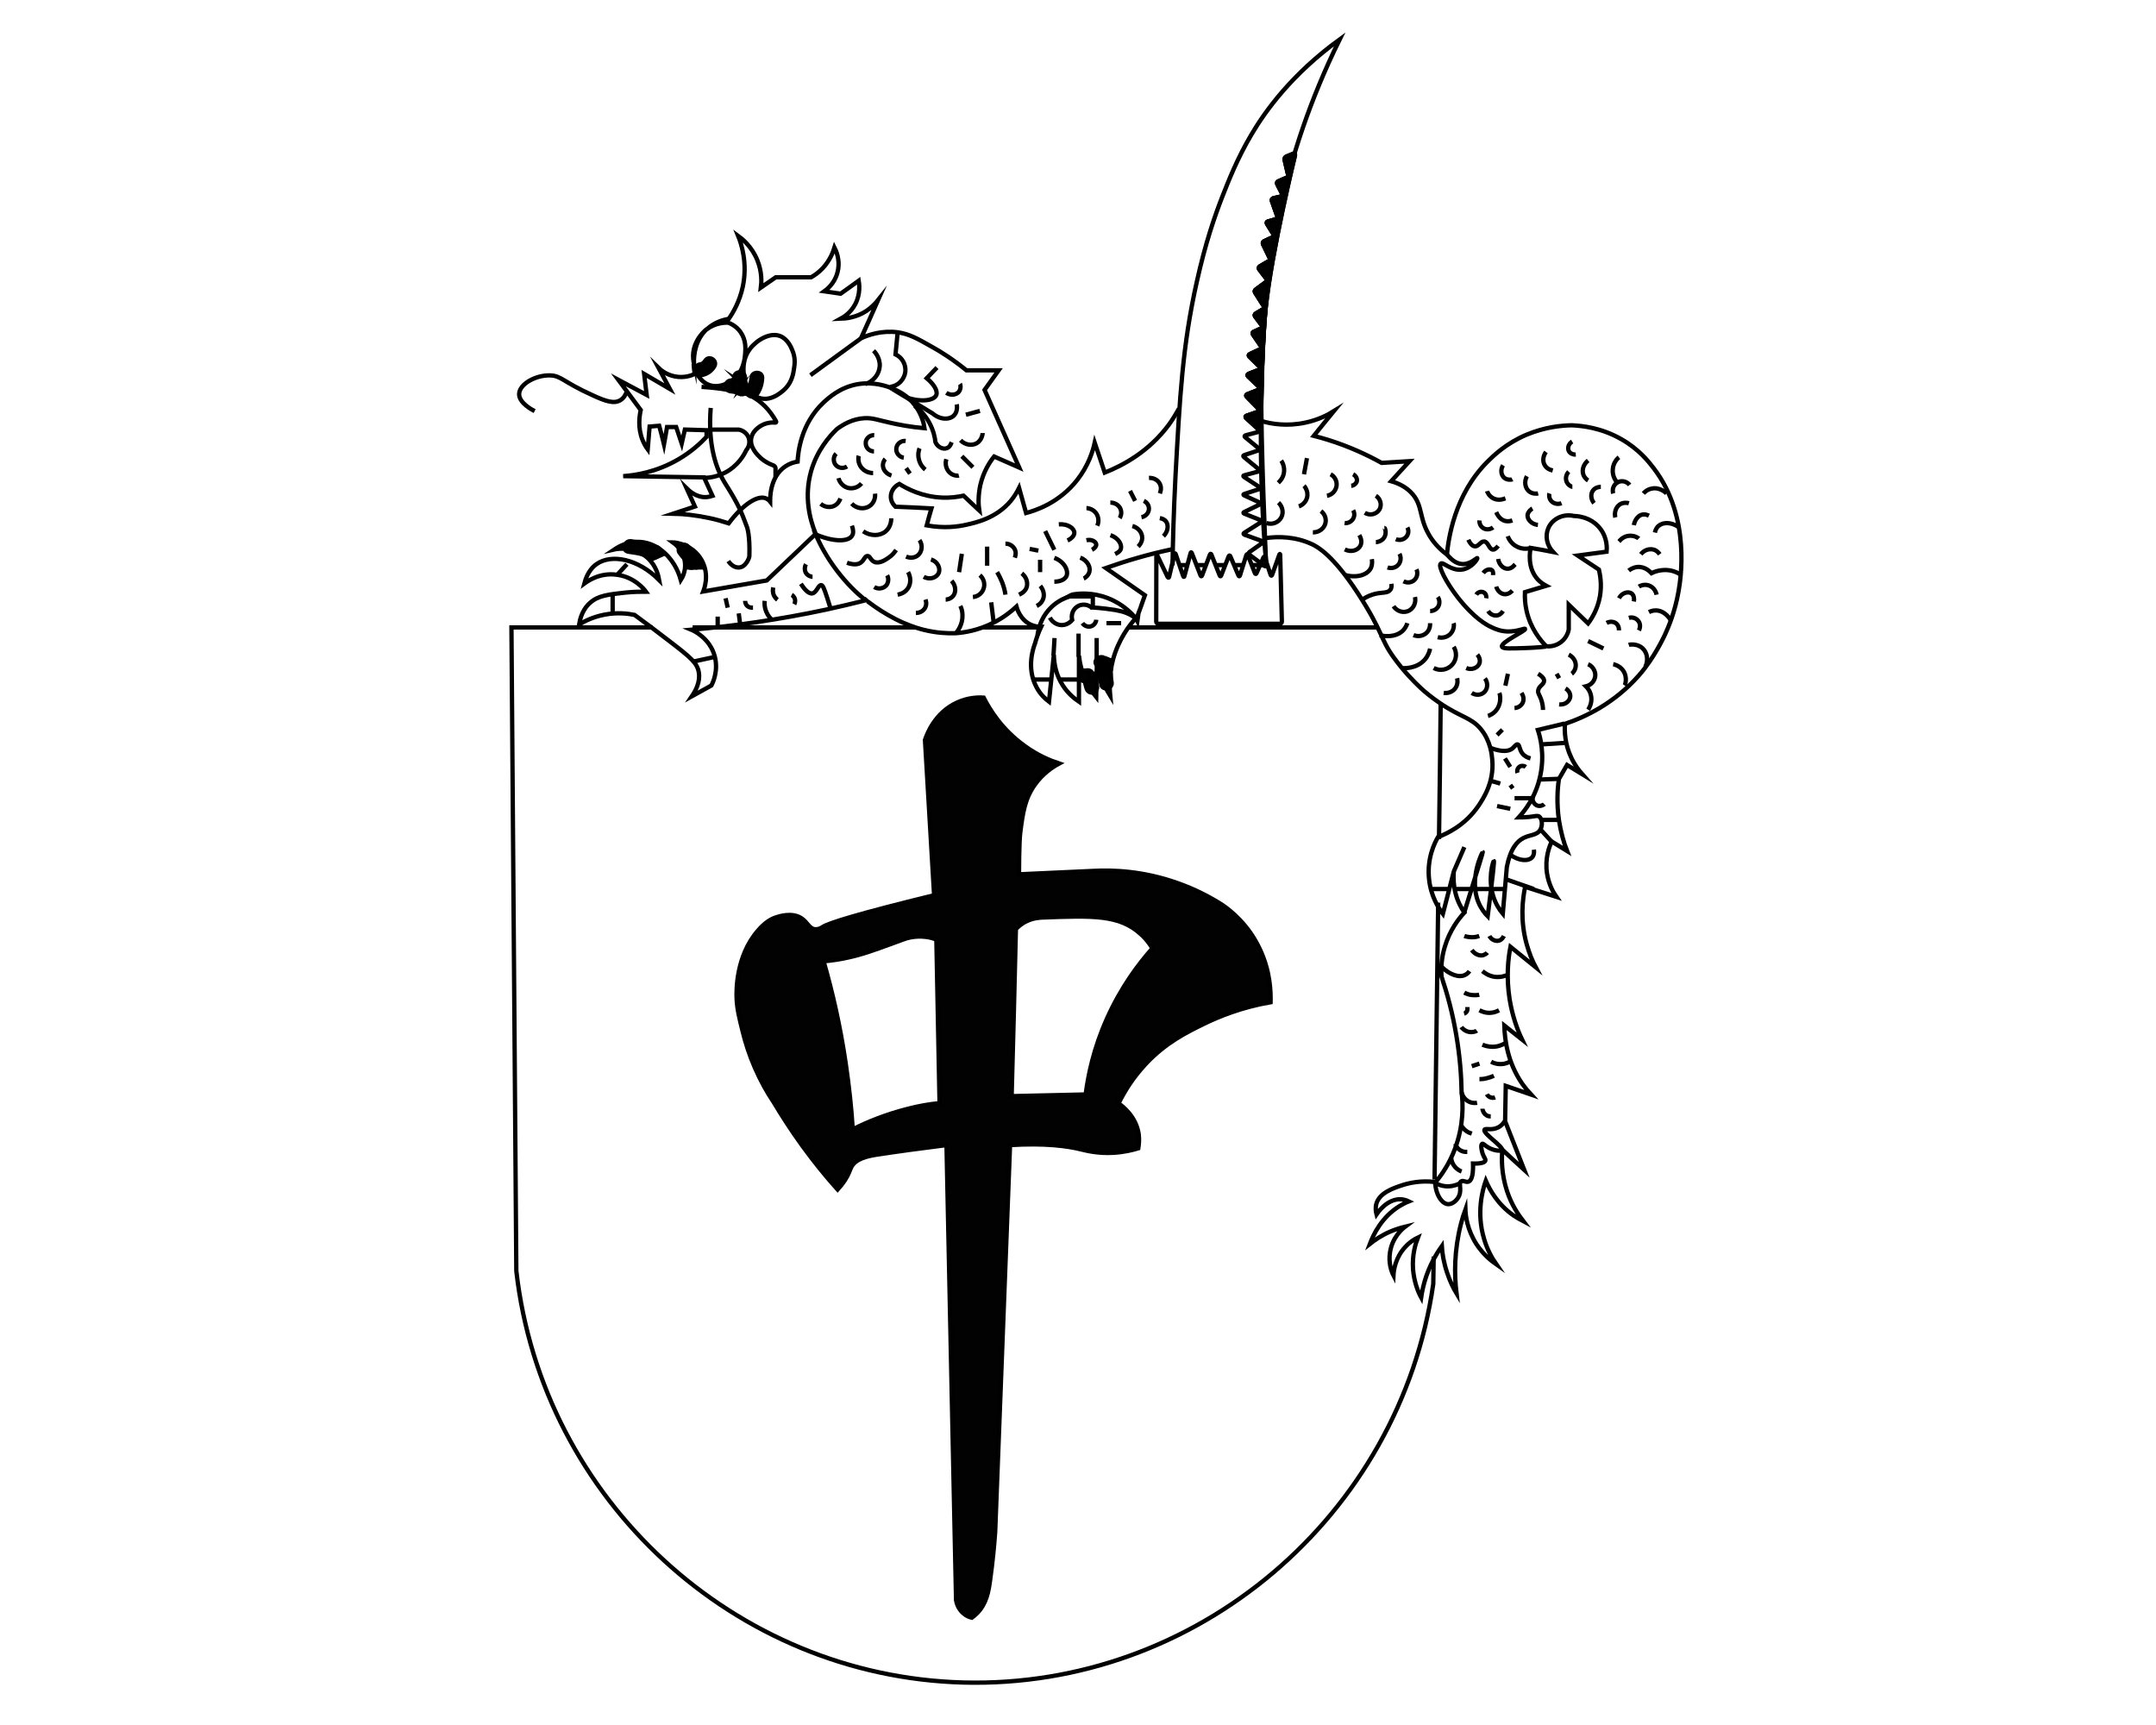 <?xml version="1.0" encoding="utf-8"?>
<!-- Generator: Adobe Illustrator 25.1.0, SVG Export Plug-In . SVG Version: 6.00 Build 0)  -->
<svg version="1.1" id="Layer_1" xmlns="http://www.w3.org/2000/svg" xmlns:xlink="http://www.w3.org/1999/xlink" x="0px" y="0px"
	 viewBox="0 0 500 400" style="enable-background:new 0 0 500 400;" xml:space="preserve">
<style type="text/css">
	.st0{fill:#020203;stroke:#000000;stroke-miterlimit:10;}
	.st1{fill:none;stroke:#000000;stroke-miterlimit:10;}
</style>
<g id="Zwart_Wit">
	<path id="Teken" class="st0" d="M292.2,220.15c-2.66-5.72-6.76-8.97-8.73-10.31c-2.71-1.73-6.27-3.65-10.56-5.13
		c-7.84-2.76-14.79-3.01-19.38-2.76c-5.72,0.25-11.49,0.54-17.21,0.79c0,0,0-7.35,0.29-9.67c0.59-4.54,1.03-7.84,3.4-11.14
		c1.88-2.62,4.14-4.09,5.62-4.88c-2.22-0.74-5.03-1.92-7.94-4.04c-5.38-3.85-8.19-8.53-9.57-11.24c-1.38-0.1-3.65,0-6.06,1.09
		c-5.38,2.37-7.2,7.69-7.55,8.73c0.69,11.98,1.43,23.97,2.12,36c-17.55,4.29-24.36,6.41-25.84,7.35c-0.2,0.15-0.89,0.59-1.73,0.54
		c-1.43-0.1-1.77-1.67-3.3-2.62c-2.17-1.33-5.03-0.39-5.77-0.15c-1.33,0.44-2.66,1.28-4.19,3.06c-5.23,5.97-5.03,14.25-4.98,15.59
		c0.1,2.66,0.64,4.73,1.43,7.89c0.59,2.41,1.48,5.28,2.81,8.33c1.38,3.16,2.86,5.77,4.29,7.89c1.92,3.2,4.14,6.66,6.71,10.21
		c2.76,3.8,5.53,7.2,8.19,10.16c0.44-0.49,1.09-1.24,1.73-2.22c0.89-1.38,1.09-2.27,1.43-2.96c1.03-1.97,3.7-2.56,5.92-2.91
		c4.83-0.74,10.21-1.48,16.17-2.22c0.74,35.16,1.48,70.37,2.22,105.54c0.1,0.49,0.39,1.97,1.77,3.11c0.69,0.59,1.43,0.84,1.88,0.94
		c0.35-0.25,0.79-0.59,1.28-1.09c2.12-2.22,2.62-4.88,3.01-7.94c0.54-3.85,0.89-7.45,1.13-10.8c1.13-29.93,2.32-59.82,3.45-89.76
		c8.09-0.49,13.22,0.2,16.42,0.99c1.09,0.25,3.9,1.03,7.65,0.79c2.41-0.15,4.39-0.64,5.67-1.03c0.15-0.89,0.25-1.97,0.1-3.26
		c-0.59-4.14-3.8-6.56-4.68-7.15c1.18-2.41,3.16-5.82,6.36-9.22c4.59-4.88,9.37-7.25,13.41-9.22c3.55-1.73,8.73-3.85,15.49-5.03
		C294.72,230.02,294.62,225.33,292.2,220.15z M210.43,257.14c-5.03,1.28-9.27,3.01-12.67,4.73c-0.29-4.78-0.84-9.91-1.63-15.29
		c-1.28-8.73-3.11-16.67-5.13-23.67c2.32-0.2,4.19-0.54,5.53-0.84c3.26-0.69,5.97-1.67,10.16-3.2c1.03-0.39,1.88-0.69,2.41-0.89
		c1.09-0.44,3.06-1.03,5.53-0.74c0.99,0.1,1.82,0.35,2.52,0.64c0.25,12.62,0.49,25.25,0.74,37.93
		C215.61,256,213.1,256.45,210.43,257.14z M256.75,236.13c-3.11,6.91-4.39,13.17-4.98,17.66l-17.16,0.39
		c0.35-12.92,0.69-25.84,0.99-38.76c0.54-0.54,1.33-1.28,2.52-1.82c1.53-0.74,2.91-0.79,3.6-0.84c11.64-0.44,17.9-0.69,22.83,3.85
		c0.69,0.59,1.73,1.67,2.71,3.3C264.14,223.41,260.05,228.78,256.75,236.13z"/>
	<g>
		<path id="Schild_3_" class="st1" d="M332.69,273.51"/>
		<path id="Schild_6_" class="st1" d="M151.4,145.49h-32.79l1.13,149.23c6.06,53.16,50.7,94,103.66,95.43
			c53.95,1.43,101.25-38.47,108.99-92.42c0.05-2.12,0.05-4.24,0.1-6.36"/>
		<path id="Schild_9_" class="st1" d="M151.4,145.49"/>
		<line id="Schild_8_" class="st1" x1="212.26" y1="145.49" x2="160.62" y2="145.49"/>
		<line id="Schild_7_" class="st1" x1="240.91" y1="145.49" x2="228.09" y2="145.49"/>
		<line id="Schild_4_" class="st1" x1="319.52" y1="145.49" x2="261.68" y2="145.49"/>
		<path id="Schild_2_" class="st1" d="M333.72,194.56c0.15-10.56,0.29-21.06,0.39-31.61"/>
		<path id="Schild_5_" class="st1" d="M333.72,194.56"/>
		<path id="Schild" class="st1" d="M332.69,273.51c0.29-21.41,0.54-42.81,0.84-64.21"/>
	</g>
	<g>
		<path class="st1" d="M273.41,94.74c-0.64,1.18-1.38,2.41-2.27,3.65c-4.68,6.36-10.8,9.57-14.94,11.2
			c-0.79-2.32-1.53-4.64-2.32-6.95c-0.44,2.02-1.48,5.32-4.04,8.63c-4.24,5.42-9.86,7.15-11.88,7.69c-0.54-1.92-1.09-3.85-1.63-5.82
			c-0.39,0.79-0.99,1.88-1.92,3.01c-3.35,4-8.04,5.03-10.31,5.53c-1.92,0.44-5.13,0.89-9.18,0.15c0.35-1.33,0.69-2.62,1.09-3.94
			c-2.76-0.15-5.53-0.29-8.33-0.39c-0.15-0.15-1.09-0.99-1.09-2.32c0-1.24,0.79-2.41,1.97-2.96c1.82,1.13,5.28,2.96,9.86,3.16
			c1.97,0.1,3.65-0.15,5.03-0.44c1.24,1.13,2.41,2.32,3.65,3.45c-0.2-1.33-0.29-3.45,0.25-5.92c0.74-3.2,2.27-5.47,3.2-6.61
			l5.82,2.56l-8.04-18l3.26-4.54c-2.47,0-4.98,0-7.45,0c-3.16-2.56-5.97-4.34-8.04-5.47c-3.45-1.97-5.28-2.96-7.89-3.35
			c-3.7-0.49-6.81,0.59-8.53,1.38c0.64-1.38,1.24-2.81,1.88-4.19c0.69-1.58,1.43-3.16,2.12-4.73c-0.59,0.74-1.48,1.73-2.81,2.62
			c-2.37,1.53-4.78,1.73-5.92,1.77c0.64-0.35,2.32-1.33,3.4-3.4c1.28-2.47,0.89-4.78,0.79-5.42c-1.38,0.99-2.76,2.02-4.19,3.01
			c-1.28-0.2-2.56-0.35-3.8-0.54c0.54-0.39,2.32-1.73,3.01-4.19c0.89-3.01-0.39-5.47-0.64-5.97c-0.35,1.13-1.09,3.06-2.76,4.83
			c-0.94,0.99-1.88,1.63-2.66,2.07h-8.19c-1.13,0.79-2.32,1.58-3.45,2.37c0.15-1.18,0.29-3.6-0.84-6.36
			c-1.28-3.16-3.5-4.93-4.44-5.62c0.74,1.82,2.22,6.27,1.09,11.74c-0.74,3.45-2.22,6.02-3.26,7.5c-1.13,0.2-3.2,0.69-5.08,2.41
			c2.07-1.53,4.24-1.53,4.93-1.53c0.64,0.25,1.92,0.84,2.86,2.17c1.33,1.88,1.18,3.9,1.09,5.03s-0.35,4.39-3.11,6.27
			c-0.39,0.25-2.66,1.82-5.13,1.03c-2.17-0.74-3.3-2.91-3.7-4.93c0.05,1.28,0.25,2.22,0.25,2.32c-0.59,0.29-2.32,1.03-4.59,0.59
			c-2.02-0.39-3.35-1.53-3.8-1.97l2.62,4.88l-5.97-3.5l0.59,4.88l-6.56-3.5c1.73,2.32,3.45,4.68,5.18,7c-0.29,1.33-0.74,4.09,0.44,7
			c0.35,0.84,0.74,1.53,1.18,2.12c0.15-1.77,0.29-3.5,0.44-5.28c0.74-0.05,1.48-0.15,2.22-0.2c0.39,1.43,0.79,2.91,1.13,4.34
			c0.25-1.33,0.44-2.71,0.69-4.04h2.12c0.44,1.28,0.84,2.56,1.28,3.85c0.25-1.09,0.49-2.17,0.74-3.26l5.03,0.15
			c0,0.49,0,1.03,0,1.53c-1.48,1.58-3.6,3.5-6.46,5.18c-5.13,3.01-10.06,3.75-12.87,3.94l18.74,0.29c0.64,1.43,1.33,2.86,1.97,4.29
			c-0.44,0.15-0.94,0.25-1.48,0.29c-2.37,0.1-4.04-1.58-4.49-2.02c0.64,1.38,1.24,2.76,1.88,4.19c-1.67,0.54-3.3,1.13-4.98,1.67
			c2.41,0.05,5.18,0.35,8.23,0.99c1.67,0.35,3.2,0.79,4.59,1.24c3.2-4.24,6.66-6.66,8.68-5.77c0.29,0.15,0.64,0.35,0.94,0.74
			c0-0.49-0.2-5.72,3.55-8.19c0.94-0.64,1.97-0.94,2.81-1.09c0.1-1.97,0.69-8.68,5.97-13.66c1.28-1.18,3.85-3.55,7.94-4.29
			c3.85-0.64,6.95,0.49,8.43,1.13c1.13,0.54,3.16,1.48,4.83,3.7c1.63,2.12,2.12,4.29,2.27,5.38c-3.35-0.29-6.02-0.84-7.84-1.24
			c-2.96-0.64-4.14-1.18-6.06-1.09c-2.81,0.15-5.03,1.48-6.46,2.56c-1.67,1.63-4.59,4.88-5.97,9.82
			c-1.58,5.67-0.39,10.85,1.09,14.45l0,0l-11.34,10.8l-14.75,2.56c0.15-0.39,1.58-3.8-0.35-7.25c-2.12-3.8-6.31-4.14-6.66-4.14
			c0.35,0.25,2.66,1.97,2.81,5.03c0.1,1.77-0.64,3.16-0.99,3.7c-1.38-4.98-5.18-8.53-9.37-8.83c-2.81-0.2-4.98,1.03-6.02,1.73
			c0.44-0.1,4.59-0.89,7.74,2.02c2.07,1.92,2.47,4.29,2.62,5.08c-4.88-4.93-11.05-6.12-14.5-3.7c-0.64,0.44-2.12,1.67-2.86,4.54
			c0.54-0.39,3.4-2.62,7.5-2.07c4.14,0.49,6.46,3.45,6.81,3.94c-1.13,0-2.76,0-4.73,0.2c-4,0.44-6.36,0.69-8.23,2.37
			c-0.69,0.59-2.07,2.07-2.56,5.03c1.24-0.74,3.26-1.77,5.87-2.27c3.01-0.59,5.53-0.25,7,0.05c2.17,1.58,4.93,3.65,8.14,6.12
			c4.88,3.75,6.41,5.03,6.76,7.2c0.39,2.27-0.79,4.34-1.63,5.57c1.53-0.84,3.01-1.67,4.54-2.52c0.35-0.64,1.67-3.4,0.79-6.76
			c-1.13-4.24-4.93-5.97-5.42-6.17c9.76-0.84,20.27-2.32,31.31-4.68c3.16-0.69,6.27-1.43,9.22-2.17c-0.1-0.1-0.2-0.2-0.35-0.29
			c-0.05-0.05,3.8,3.26,8.97,5.53c2.27,0.99,4.09,1.48,4.73,1.63c2.96,0.74,5.53,0.84,7.35,0.79c2.07-0.15,5.32-0.64,8.88-2.47
			c2.32-1.18,4.04-2.56,5.28-3.7c0.1,0.35,0.84,3.11,3.45,4.24c0.84,0.35,1.63,0.44,2.27,0.44c-0.69,1.43-1.13,2.81-1.43,3.9
			c-0.35,0.89-2.07,5.67,0.39,10.16c0.84,1.58,1.97,2.62,2.86,3.3l1.13-10.85c0.05,2.07,0.49,4.68,2.12,7.15
			c1.18,1.82,2.62,2.96,3.7,3.7c0-3.55,0-7.1,0-10.65c0.2,1.73,0.64,3.75,1.63,5.77c0.74,1.53,1.58,2.81,2.37,3.8
			c0.05-3.06,0.1-6.06,0.2-9.12c0.1,1.09,0.29,2.27,0.69,3.55c0.64,2.27,1.58,4.04,2.37,5.32c-0.2-1.97-0.25-4.98,0.64-8.43
			c1.28-4.68,3.75-7.89,5.28-9.61c-0.44-0.29-1.09-0.74-1.92-1.09c-0.99-0.44-1.82-0.59-2.81-0.79c-1.24-0.2-3.01-0.44-5.23-0.59
			c0-0.84,0-1.73,0-2.56h-5.67c0.35-0.2,0.69-0.35,0.94-0.44c1.38-0.25,4.59-0.59,8.23,0.84c1.92,0.74,3.35,1.77,3.8,2.12
			c1.18,0.89,2.02,1.77,2.66,2.52c0.05,0.05,0.1,0.1,0.15,0.2c0-0.05,0.99-2.81,1.03-2.86l0.94-2.66c-3.01-2.12-6.06-4.19-9.07-6.31
			c4.49-1.58,9.67-3.16,15.53-4.39 M293.19,124.77c0.25,0,0.49,0,0.74-0.05c2.41-0.29,6.41-0.39,10.46,1.53
			c1.09,0.54,4.68,2.37,10.5,11.29c5.87,9.03,5.18,10.56,8.29,14.85c2.37,3.3,4.73,5.67,6.31,7.15c0.89,0.84,2.41,2.12,4.44,3.5
			c4.93,3.35,7.25,3.3,9.52,6.06c2.22,2.71,2.52,5.87,2.62,7.05c0.49,5.23-2.12,9.07-3.16,10.65c-3.16,4.68-7.59,6.61-9.42,7.3
			c-0.74,1.24-2.62,4.93-2.07,9.82c0.44,4,2.27,6.76,3.2,7.99c0.84-3.26,1.67-6.51,2.52-9.76c-0.1,1.48-0.05,3.16,0.39,4.88
			c0.49,1.97,1.33,3.5,2.07,4.59c-1.33,1.43-3.4,4.09-4.54,7.94c-0.84,2.81-0.89,5.28-0.74,6.95c1.28,3.8,2.52,8.29,3.4,13.47
			c0.84,4.93,1.18,9.42,1.24,13.26c0.35,2.66,0.54,7.59-1.53,13.12c-1.28,3.45-3.06,6.02-4.49,7.74c-3.55-0.44-6.27,0.25-7.79,0.74
			c-2.07,0.69-5.28,1.77-5.97,4.34c-0.25,0.94-0.1,1.82,0.05,2.41c0.2-0.29,2.41-3.65,5.67-3.5c0.49,0.05,1.13,0.15,1.82,0.49
			c-0.74,0.29-1.48,0.69-2.22,1.13c-4.09,2.56-5.97,6.51-6.81,8.73c1.13-0.89,2.66-1.97,4.73-2.86c1.28-0.54,2.47-0.89,3.45-1.13
			c-0.59,0.44-2.96,2.41-3.5,5.87c-0.44,2.62,0.39,4.64,0.79,5.42c0.05-1.09,0.39-4.09,2.76-6.61c0.99-1.09,2.07-1.77,2.91-2.17
			c-0.54,1.38-1.38,4.04-1.13,7.4c0.25,2.96,1.18,5.23,1.88,6.51c0.44-3.01,1.48-6.66,3.7-10.26c0.35-0.59,0.74-1.13,1.09-1.63
			c0.1,1.63,0.44,3.8,1.24,6.17c0.64,1.92,1.43,3.55,2.17,4.78c-0.54-4.44-0.54-10.01,1.03-16.13c0.29-1.18,0.64-2.27,1.03-3.35
			c0.05,1.53,0.44,4.73,2.56,8.04c1.58,2.41,3.45,3.9,4.64,4.73c-0.99-1.43-2.12-3.4-2.86-5.92c-1.82-6.02-0.39-11.29,0.39-13.51
			c0.94,2.17,2.81,5.53,6.41,8.04c0.79,0.54,1.53,0.94,2.27,1.33c-1.13-1.48-2.71-3.8-3.75-6.95c-1.33-4.04-1.28-7.55-1.09-9.61
			c1.67,1.58,3.35,3.11,5.08,4.68c-1.48-3.75-2.96-7.55-4.44-11.29l0.15-8.19l5.87,2.02c-0.69-0.74-1.38-1.58-2.02-2.47
			c-3.45-4.98-4.09-10.26-4.19-13.56c1.38,1.09,2.76,2.22,4.14,3.3c-1.09-2.27-2.27-5.47-2.91-9.42c-0.79-5.08-0.35-9.32,0.2-12.13
			c1.97,1.58,3.9,3.2,5.87,4.78c-0.79-1.48-1.53-3.3-2.12-5.42c-1.53-5.53-0.94-10.36-0.35-13.26c2.41,0.79,4.83,1.53,7.25,2.32
			c-0.69-0.99-1.77-2.86-2.17-5.42c-0.54-3.5,0.54-6.27,1.09-7.4c1.18,0.74,2.37,1.43,3.55,2.17c-0.74-1.88-1.43-4.29-1.88-7.15
			c-0.54-3.85-0.35-7.15,0-9.52c0.64-1.09,1.24-2.17,1.88-3.26l3.55,2.17c-0.79-0.89-1.77-2.17-2.56-3.85
			c-1.53-3.2-1.58-6.21-1.48-7.84l0,0c4.83-1.63,11.44-4.78,17.12-11.2c3.65-4.14,5.87-9.07,6.12-9.57
			c0.84-1.82,2.32-5.38,3.11-9.96c0.44-2.52,2.96-17.12-5.72-28.5c-1.13-1.48-3.45-4.49-7.65-6.85c-4.64-2.62-9.07-3.06-11.44-3.16
			c-2.32,0.05-6.12,0.39-10.41,2.17c-4.78,2.02-7.69,4.88-9.03,6.21c-7.79,7.74-9.12,18.15-9.47,21.6c-1.97-1.48-3.4-3.16-4.34-4.93
			c-2.07-3.75-1.33-6.41-3.6-9.07c-1.38-1.63-3.26-2.52-4.98-3.01l4.24-4.64c-2.17,0.15-4.34,0.25-6.46,0.39
			c-3.45-1.92-7.55-3.8-12.23-5.28c-1.18-0.39-2.37-0.69-3.5-0.99c1.53-1.92,3.11-3.85,4.64-5.72c-1.43,0.89-3.65,2.02-6.46,2.62
			c-4.39,0.99-8.09,0.29-10.01-0.25 M184.15,85.42c-0.15,1.03-0.39,2.91-1.88,4.54c-0.2,0.2-3.16,3.45-6.31,2.27
			c-1.97-0.74-2.76-2.76-2.96-3.26c-0.15-0.39-1.67-4.68,0.94-8.09c1.53-2.02,4.68-3.94,7.1-2.91c1.67,0.74,2.47,2.62,2.71,3.26
			C184.5,82.96,184.3,84.49,184.15,85.42z M372.59,127.93c-2.22,0.29-4.49,0.59-6.71,0.89l4.93,3.26c0.29,1.28,0.69,3.45,0.25,6.12
			c-0.54,3.11-1.97,5.32-2.76,6.36c-1.48-1.43-2.96-2.86-4.49-4.34v5.72c-0.05,0.35-0.39,1.92-1.88,3.01
			c-1.48,1.09-3.01,0.94-3.35,0.89c-1.28-1.28-3.6-4.04-4.54-8.14c-0.39-1.67-0.44-3.16-0.39-4.39c1.63-0.49,3.26-0.99,4.93-1.48
			c-0.64-0.35-1.33-0.79-1.97-1.48c-2.52-2.76-1.77-6.66-1.63-7.3c1.73,0.29,3.45,0.59,5.18,0.94c-1.43-1.53-1.88-3.7-1.09-5.53
			c0.94-2.17,3.45-3.4,5.97-2.81c0.39,0,3.75,0.05,5.97,2.81C372.89,124.77,372.64,127.39,372.59,127.93z"/>
		<path class="st1" d="M163.93,76.3c-0.2,0.15-3.11,2.37-3.2,6.17c0,0.54,0.05,1.18,0.2,1.82C160.87,82.07,161.32,78.71,163.93,76.3
			z"/>
	</g>
	<g id="Hoorn">
		<g>
			<path class="st1" d="M290.38,131.04h3.3c-0.79-9.07-1.53-21.7-1.18-36.84c0.35-15.59,0.64-30.08,4.93-48.23
				c2.17-9.27,6.02-22.14,13.26-36.84c-11.14,8.09-17.26,16.62-20.46,22.05c-3.3,5.57-5.38,10.9-6.81,14.55
				c-1.67,4.29-3.85,10.5-5.87,19.63c-3.35,14.94-3.94,26.88-4.93,44.83c-0.44,8.73-0.64,15.93-0.69,20.91h0.15"/>
			<line class="st1" x1="286.28" y1="131.04" x2="288.35" y2="131.04"/>
			<line class="st1" x1="281.94" y1="131.04" x2="284.06" y2="131.04"/>
			<line class="st1" x1="277.56" y1="131.04" x2="279.68" y2="131.04"/>
			<line class="st1" x1="273.41" y1="131.04" x2="275.33" y2="131.04"/>
			<g>
				<path class="st1" d="M293.63,131.04c0,0.25-0.15,0.35-0.39,0.2l-3.5-2.62c-0.2-0.15-0.2-0.44,0-0.59l3.01-2.12
					c0.2-0.15,0.2-0.35-0.05-0.44l-4.09-1.48c-0.25-0.1-0.29-0.29-0.05-0.44l3.9-2.47c0.25-0.15,0.2-0.35-0.05-0.44l-3.85-1.53
					c-0.25-0.1-0.25-0.29,0-0.39l3.65-1.77c0.25-0.1,0.25-0.29,0-0.39l-3.65-1.67c-0.25-0.1-0.25-0.29,0-0.35l3.5-1.13
					c0.25-0.1,0.29-0.29,0.05-0.44l-3.6-2.37c-0.25-0.15-0.2-0.35,0.05-0.39l3.35-0.89c0.25-0.05,0.29-0.25,0.1-0.44l-3.55-2.91
					c-0.2-0.15-0.15-0.39,0.1-0.44l3.3-1.09c0.25-0.1,0.29-0.29,0.1-0.44l-3.2-2.62c-0.2-0.15-0.15-0.35,0.1-0.44l3.01-0.79
					c0.25-0.05,0.29-0.29,0.1-0.44l-3.01-2.81c-0.2-0.2-0.15-0.39,0.1-0.49l2.86-0.99c0.25-0.1,0.29-0.29,0.1-0.49l-2.91-2.96
					c-0.2-0.2-0.15-0.44,0.1-0.54l2.76-1.09c0.25-0.1,0.29-0.35,0.1-0.54l-2.66-2.56c-0.2-0.2-0.15-0.44,0.1-0.54l2.62-1.03
					c0.25-0.1,0.29-0.35,0.1-0.54l-2.52-2.47c-0.2-0.2-0.15-0.44,0.1-0.54l2.52-1.18c0.25-0.1,0.35-0.39,0.15-0.59l-1.92-2.81
					c-0.15-0.25-0.1-0.49,0.15-0.59l1.82-0.84c0.25-0.1,0.29-0.39,0.15-0.59l-1.63-2.17c-0.15-0.2-0.1-0.49,0.15-0.64l1.73-1.03
					c0.25-0.15,0.29-0.44,0.15-0.69l-2.02-3.16c-0.15-0.25-0.1-0.54,0.15-0.69l2.41-1.77c0.2-0.15,0.25-0.49,0.1-0.69l-1.73-2.27
					c-0.15-0.2-0.1-0.49,0.15-0.64l2.12-1.24c0.25-0.15,0.35-0.44,0.2-0.69l-1.58-3.26c-0.1-0.25,0-0.54,0.25-0.64l2.02-0.94
					c0.25-0.1,0.35-0.39,0.2-0.64l-1.53-2.47c-0.15-0.25-0.05-0.49,0.2-0.54l1.92-0.54c0.25-0.05,0.39-0.35,0.29-0.59l-1.28-3.65
					c-0.1-0.25,0.05-0.49,0.29-0.59l1.88-0.44c0.25-0.05,0.39-0.29,0.25-0.54l-1.18-2.32c-0.15-0.25,0-0.54,0.25-0.64l1.92-0.84
					c0.25-0.1,0.39-0.39,0.35-0.69L297.88,37c-0.05-0.25,0.1-0.54,0.35-0.69l1.67-0.69c0.25-0.1,0.39,0,0.29,0.29
					c0,0-3.11,10.85-4.59,18.84c-0.74,4.04-2.56,14.65-3.06,35.31C292.3,100.95,293.63,131.04,293.63,131.04z"/>
			</g>
			<g>
				<path class="st0" d="M289,96.91c-0.2-0.2-0.15-0.39,0.1-0.49l2.86-0.99c0.25-0.1,0.29-0.29,0.1-0.49l-2.91-2.96
					c-0.2-0.2-0.15-0.44,0.1-0.54l2.76-1.09c0.25-0.1,0.29-0.35,0.1-0.54l-2.66-2.56c-0.2-0.2-0.15-0.44,0.1-0.54l2.62-1.03
					c0.25-0.1,0.29-0.35,0.1-0.54l-2.52-2.47c-0.2-0.2-0.15-0.44,0.1-0.54l2.52-1.18c0.25-0.1,0.35-0.39,0.15-0.59l-1.92-2.81
					c-0.15-0.25-0.1-0.49,0.15-0.59l1.82-0.84c0.25-0.1,0.29-0.39,0.15-0.59l-1.63-2.17c-0.15-0.2-0.1-0.49,0.15-0.64l1.73-1.03
					c0.25-0.15,0.29-0.44,0.15-0.69l-2.02-3.16c-0.15-0.25-0.1-0.54,0.15-0.69l2.41-1.77c0.2-0.15,0.25-0.49,0.1-0.69l-1.73-2.27
					c-0.15-0.2-0.1-0.49,0.15-0.64l2.12-1.24c0.25-0.15,0.35-0.44,0.2-0.69l-1.58-3.26c-0.1-0.25,0-0.54,0.25-0.64l2.02-0.94
					c0.25-0.1,0.35-0.39,0.2-0.64l-1.53-2.47c-0.15-0.25-0.05-0.49,0.2-0.54l1.92-0.54c0.25-0.05,0.39-0.35,0.29-0.59l-1.28-3.65
					c-0.1-0.25,0.05-0.49,0.29-0.59l1.88-0.44c0.25-0.05,0.39-0.29,0.25-0.54l-1.18-2.32c-0.15-0.25,0-0.54,0.25-0.64l1.92-0.84
					c0.25-0.1,0.39-0.39,0.35-0.69l-0.79-3.45c-0.05-0.25,0.1-0.54,0.35-0.69l1.67-0.69c0.25-0.1,0.39,0.05,0.35,0.29
					c0,0-5.32,21.65-6.81,35.41c-1.09,10.5-1.09,28.16-1.09,28.16c0,0.25-0.15,0.35-0.35,0.15L289,96.91z"/>
				<path class="st1" d="M289,96.91c-0.2-0.2-0.15-0.39,0.1-0.49l2.86-0.99c0.25-0.1,0.29-0.29,0.1-0.49l-2.91-2.96
					c-0.2-0.2-0.15-0.44,0.1-0.54l2.76-1.09c0.25-0.1,0.29-0.35,0.1-0.54l-2.66-2.56c-0.2-0.2-0.15-0.44,0.1-0.54l2.62-1.03
					c0.25-0.1,0.29-0.35,0.1-0.54l-2.52-2.47c-0.2-0.2-0.15-0.44,0.1-0.54l2.52-1.18c0.25-0.1,0.35-0.39,0.15-0.59l-1.92-2.81
					c-0.15-0.25-0.1-0.49,0.15-0.59l1.82-0.84c0.25-0.1,0.29-0.39,0.15-0.59l-1.63-2.17c-0.15-0.2-0.1-0.49,0.15-0.64l1.73-1.03
					c0.25-0.15,0.29-0.44,0.15-0.69l-2.02-3.16c-0.15-0.25-0.1-0.54,0.15-0.69l2.41-1.77c0.2-0.15,0.25-0.49,0.1-0.69l-1.73-2.27
					c-0.15-0.2-0.1-0.49,0.15-0.64l2.12-1.24c0.25-0.15,0.35-0.44,0.2-0.69l-1.58-3.26c-0.1-0.25,0-0.54,0.25-0.64l2.02-0.94
					c0.25-0.1,0.35-0.39,0.2-0.64l-1.53-2.47c-0.15-0.25-0.05-0.49,0.2-0.54l1.92-0.54c0.25-0.05,0.39-0.35,0.29-0.59l-1.28-3.65
					c-0.1-0.25,0.05-0.49,0.29-0.59l1.88-0.44c0.25-0.05,0.39-0.29,0.25-0.54l-1.18-2.32c-0.15-0.25,0-0.54,0.25-0.64l1.92-0.84
					c0.25-0.1,0.39-0.39,0.35-0.69l-0.79-3.45c-0.05-0.25,0.1-0.54,0.35-0.69l1.67-0.69c0.25-0.1,0.39,0.05,0.35,0.29
					c0,0-5.32,21.65-6.81,35.41c-1.09,10.5-1.09,28.16-1.09,28.16c0,0.25-0.15,0.35-0.35,0.15L289,96.91z"/>
			</g>
		</g>
		<g>
			<path class="st1" d="M268.14,144.16c0,0.25,0.25,0.49,0.49,0.49h28.16c0.25,0,0.49-0.2,0.49-0.49l-0.39-15.49
				c0-0.25-0.1-0.29-0.2-0.05l-1.67,4.68c-0.1,0.25-0.25,0.25-0.35,0l-1.33-4c-0.1-0.25-0.25-0.25-0.35,0l-1.58,3.6
				c-0.1,0.25-0.29,0.25-0.39,0l-1.63-4.19c-0.1-0.25-0.25-0.25-0.35,0l-1.48,4.73c-0.1,0.25-0.25,0.25-0.35,0l-1.88-4.44
				c-0.1-0.25-0.29-0.25-0.39,0l-1.73,4.44c-0.1,0.25-0.25,0.25-0.35,0l-1.92-4.83c-0.1-0.25-0.25-0.25-0.35,0l-1.82,4.83
				c-0.1,0.25-0.25,0.25-0.35,0l-2.02-5.18c-0.1-0.25-0.25-0.25-0.29,0l-1.43,5.32c-0.05,0.25-0.2,0.25-0.29,0l-1.73-5.08
				c-0.1-0.25-0.2-0.25-0.29,0l-1.24,5.24c-0.05,0.25-0.2,0.29-0.35,0.05l-2.41-5.03c-0.1-0.25-0.2-0.25-0.2,0.05L268.14,144.16z"/>
		</g>
	</g>
	<g>
		<path class="st1" d="M123.99,95.33c-0.39-0.2-3.6-1.82-3.6-3.94c0.05-2.37,3.9-4.44,7.15-4.34c2.62,0.05,2.96,1.48,9.86,4.59
			c3.11,1.43,5.03,2.07,6.51,1.13c0.79-0.49,1.18-1.28,1.43-1.92"/>
		<line class="st1" x1="187.95" y1="87" x2="199.58" y2="78.52"/>
		<path class="st1" d="M164.82,94.59c-0.69,8.88,1.33,14.3,3.45,17.66c3.06,4.83,3.7,6.56,4.98,10.01c0,0,0.69,1.82,0.54,6.61
			c0,0.29-0.15,0.74-0.44,1.24c-0.15,0.29-0.74,1.24-1.63,1.43c-0.99,0.25-2.12-0.35-2.81-1.43"/>
		<path class="st1" d="M164.87,99.62h6.46c1.09,0.2,1.97,0.94,2.32,1.97c0.49,1.53-0.49,2.71-0.59,2.81
			c-0.44,0.94-1.82,3.6-4.98,5.23c-1.97,0.99-3.75,1.18-4.83,1.18"/>
		<g>
			<path class="st1" d="M162.7,89.71c2.37,0.15,4.34,0.39,5.77,0.64c2.71,0.44,4.04,0.64,5.47,1.33c0.39,0.2,2.32,1.18,4.14,3.26
				c1.03,1.18,1.88,2.71,1.88,2.71c0.15,0.25,0,0.39-0.25,0.35c0,0-1.63-0.25-3.26,0.74c-0.39,0.25-1.88,1.13-2.22,2.81
				c-0.44,2.17,1.48,4,2.17,4.64c1.28,1.18,2.96,1.73,2.96,1.73c0.25,0.1,0.49,0.39,0.49,0.64c0,0,0,1.18,0,2.02"/>
		</g>
		<path class="st1" d="M202.59,81.33c0.25,0.25,1.53,1.58,1.43,3.55c-0.1,1.88-1.43,3.5-3.3,4.19"/>
		<path class="st1" d="M208.17,77.14l-0.49,5.03c1.58,0.74,2.47,2.41,2.27,4.09c-0.25,1.77-1.67,3.26-3.55,3.45"/>
		<path class="st1" d="M217.29,85.23l-2.37,2.47c1.53,1.28,2.62,2.86,2.22,3.9c-0.49,1.24-3.35,1.77-7,0.54l6.17,3.75
			c1.77,1.53,4,1.48,4.98,0.39c0.84-0.89,0.64-2.27,0.59-2.52"/>
		<path class="st1" d="M219.46,91.09c1.03,0.69,2.32,0.49,2.91-0.25c0.59-0.74,0.35-1.73,0.29-1.82"/>
		<g>
			<line class="st1" x1="224" y1="96.17" x2="227.25" y2="95.28"/>
		</g>
		<path class="st1" d="M212.11,94.1c0.89,0.64,2.32,1.88,3.45,4c0.94,1.77,1.28,3.4,1.38,4.44c0.54,1.18,1.77,1.73,2.66,1.38
			c0.79-0.29,1.03-1.24,1.09-1.38"/>
		<path class="st1" d="M222.76,102.09c1.03,1.09,2.62,1.33,3.75,0.69c1.24-0.74,1.38-2.22,1.38-2.37"/>
		<line class="st1" x1="223.06" y1="105.79" x2="225.63" y2="108.35"/>
		<path class="st1" d="M219.46,106.48c-0.35,1.18,0,2.41,0.84,3.16c0.84,0.74,1.88,0.69,2.07,0.64"/>
		<path class="st1" d="M213.25,103.96c-0.15,0.35-0.49,1.43-0.1,2.76c0.35,1.24,1.13,1.92,1.43,2.17"/>
		<path class="st1" d="M210.04,102.24c-1.03-0.1-2.02,0.64-2.17,1.67c-0.15,1.09,0.64,2.07,1.73,2.22"/>
		<path class="st1" d="M202.74,100.91c-1.09-0.05-2.02,0.84-1.97,1.88c0,1.03,0.84,1.88,1.92,1.88"/>
		<path class="st1" d="M205.31,106.43c-0.15,0.15-0.64,0.84-0.54,1.67c0.1,0.99,0.89,1.82,1.97,2.17"/>
		<path class="st1" d="M199.14,105.69c-0.05,0.15-0.35,1.73,0.79,2.91c0.99,1.09,2.37,1.09,2.56,1.09"/>
		<path class="st1" d="M193.91,105.2c-0.69,0.69-0.74,1.82-0.1,2.62c0.64,0.74,1.77,0.89,2.62,0.35"/>
		<path class="st1" d="M194.46,110.87c0.29,1.18,1.28,2.12,2.47,2.32c1.09,0.15,2.17-0.25,2.86-1.09"/>
		<path class="st1" d="M190.32,116.83c0.94,0.79,2.22,0.94,3.2,0.44c0.94-0.49,1.28-1.43,1.38-1.67"/>
		<path class="st1" d="M197.52,116.79c1.13,1.18,2.86,1.38,4.09,0.59c0.94-0.59,1.43-1.73,1.33-2.91"/>
		<line class="st1" x1="210.14" y1="108.55" x2="211.03" y2="109.83"/>
		<path class="st1" d="M200.52,139.03c-1.92-1.58-4.24-3.8-6.51-6.81c-2.32-3.06-3.85-5.97-4.83-8.29c4.14,1.77,7.55,1.73,8.43,0.29
			c0.2-0.29,0.44-0.99-0.05-2.32"/>
		<path class="st1" d="M200.18,123.2c1.73,1.18,3.9,1.13,5.23,0c1.28-1.09,1.28-2.71,1.28-3.01"/>
		<path class="st1" d="M196.43,130.5c1.73,0.59,2.66,0.35,3.2-0.05c0.79-0.54,0.89-1.48,1.53-1.53c0.64-0.05,0.69,0.99,1.63,1.38
			c1.18,0.49,2.66-0.54,3.3-0.99c0.89-0.59,1.43-1.33,1.73-1.77"/>
		<path class="st1" d="M210.14,129.06c0.99,0.44,2.07,0.29,2.81-0.35c0.89-0.84,1.09-2.32,0.29-3.45"/>
		<path class="st1" d="M202.74,136.12c0.94,0.59,2.17,0.35,2.81-0.39c0.49-0.64,0.59-1.58,0.2-2.32"/>
		<path class="st1" d="M208.17,137.89c0.25-0.05,1.53-0.25,2.32-1.38c0.79-1.09,0.79-2.62,0.1-3.85"/>
		<path class="st1" d="M214.23,133.75c1.38,0.79,2.96,0.2,3.45-0.84c0.49-1.09-0.2-2.71-1.77-3.16"/>
		<path class="st1" d="M212.41,142.13c0.99,0,1.88-0.54,2.22-1.38c0.35-0.79,0.05-1.58,0-1.73"/>
		<path class="st1" d="M219.31,139.03c0.2,0,1.18-0.1,1.77-0.89c0.69-0.89,0.59-2.37-0.39-3.45"/>
		<line class="st1" x1="222.42" y1="132.67" x2="223.06" y2="128.42"/>
		<path class="st1" d="M221.63,146.92c0.39-0.49,1.63-2.02,1.58-4.24c0-0.94-0.25-1.67-0.49-2.17"/>
		<path class="st1" d="M225.63,138.44c1.09-0.1,2.02-0.79,2.41-1.77c0.49-1.13,0.15-2.47-0.79-3.3"/>
		<line class="st1" x1="228.93" y1="131.18" x2="228.93" y2="126.75"/>
		<path class="st1" d="M231.25,132.67c0.39,0.64,0.79,1.48,1.18,2.41c0.39,1.03,0.64,2.02,0.74,2.81"/>
		<line class="st1" x1="229.87" y1="139.67" x2="230.46" y2="144.5"/>
		<path class="st1" d="M233.17,126.06c0.94,0,1.77,0.54,2.17,1.33c0.44,0.89,0.05,1.77,0,1.92"/>
		<path class="st1" d="M236.97,132.96c1.09,0.84,1.48,2.22,1.09,3.3c-0.44,1.13-1.53,1.53-1.73,1.63"/>
		<path class="st1" d="M240.42,140.51c0.2-0.1,1.09-0.54,1.48-1.58c0.39-0.99,0.1-2.17-0.64-3.06"/>
		<line class="st1" x1="241.21" y1="132.67" x2="241.21" y2="129.8"/>
		<line class="st1" x1="240.81" y1="127.68" x2="238.79" y2="127.29"/>
		<line class="st1" x1="242.39" y1="123.15" x2="244.51" y2="127.49"/>
		<path class="st1" d="M244.51,129.36c2.41,0.89,3.35,3.06,2.81,4.24c-0.39,0.84-1.58,1.28-2.81,1.28"/>
		<path class="st1" d="M251.32,134.15c0.25-0.1,1.09-0.64,1.33-1.58c0.29-1.18-0.54-2.66-2.12-3.26"/>
		<path class="st1" d="M247.57,125.32c0.89-0.39,1.58-1.09,1.58-1.77c0-0.99-1.43-2.12-3.6-1.97"/>
		<path class="st1" d="M251.96,117.82c0.2,0,1.33,0.1,2.12,1.03c0.69,0.84,0.84,2.02,0.39,3.06"/>
		<path class="st1" d="M251.96,125.27c1.24-0.29,2.17,0.35,2.27,0.94c0.05,0.44-0.39,0.99-0.99,1.28"/>
		<path class="st1" d="M257.53,124.09c1.82,0.64,2.71,2.17,2.41,3.2c-0.25,0.69-1.03,1.03-1.33,1.18"/>
		<path class="st1" d="M263.95,126.75c0.15-0.15,0.94-0.94,0.94-2.02c0-1.24-0.89-2.37-2.27-2.76"/>
		<path class="st1" d="M259.66,120.14c0.1-0.15,0.59-0.99,0.25-1.97c-0.29-0.94-1.28-1.63-2.41-1.63"/>
		<line class="st1" x1="262.07" y1="113.83" x2="263.25" y2="116.15"/>
		<path class="st1" d="M265.27,116.15c0.74,0.35,1.18,1.03,1.18,1.82c0,0.94-0.74,1.77-1.73,1.97"/>
		<path class="st1" d="M268.98,114.42c0.05-0.15,0.54-1.18,0-2.22c-0.44-0.89-1.43-1.43-2.52-1.38"/>
		<path class="st1" d="M268.98,120.14c0.25,0.05,1.03,0.2,1.48,0.84c0.59,0.89,0.39,2.32-0.64,3.35"/>
		<path class="st1" d="M240.62,147.31c0.1-0.94,0.54-3.7,2.81-6.12c2.56-2.76,5.77-3.2,6.66-3.3"/>
		<path class="st1" d="M243.48,143.22c0.54,1.03,1.63,1.73,2.76,1.73c1.43,0,2.27-1.03,2.41-1.18c-0.29-1.18,0.15-2.41,1.09-3.06
			c1.09-0.79,2.66-0.64,3.65,0.39"/>
		<line class="st1" x1="244.31" y1="152.05" x2="244.56" y2="147.95"/>
		<line class="st1" x1="250.13" y1="152.3" x2="250.13" y2="146.92"/>
		<path class="st1" d="M260,144.5L260,144.5c-1.13,0-2.27,0-3.4,0"/>
		<path class="st1" d="M254.23,143.71c-0.05,0.64-0.49,1.24-1.09,1.48c-0.74,0.29-1.63,0-2.12-0.69"/>
		<line class="st1" x1="239.53" y1="157.57" x2="243.48" y2="157.57"/>
		<line class="st1" x1="245.99" y1="157.57" x2="250.09" y2="157.57"/>
		<line class="st1" x1="254.97" y1="156.24" x2="251.61" y2="156.24"/>
		<polyline class="st1" points="258.03,153.13 254.33,152.74 254.33,147.95 		"/>
		<line class="st1" x1="142.08" y1="142.09" x2="142.08" y2="137.94"/>
		<line class="st1" x1="160.68" y1="153.43" x2="165.71" y2="152.34"/>
		<line class="st1" x1="143.02" y1="133.41" x2="145.39" y2="130.84"/>
		<line class="st1" x1="150.61" y1="129.9" x2="154.16" y2="128.33"/>
		<line class="st1" x1="158.95" y1="131.58" x2="163.38" y2="131.58"/>
		<line class="st1" x1="166.44" y1="142.98" x2="166.44" y2="145.34"/>
		<line class="st1" x1="168.76" y1="140.9" x2="168.27" y2="138.73"/>
		<line class="st1" x1="171.32" y1="142.23" x2="171.67" y2="144.94"/>
		<path class="st1" d="M177.34,139.33c-0.05,0.44-0.1,1.43,0.35,2.47c0.35,0.89,0.89,1.53,1.24,1.82"/>
		<path class="st1" d="M172.81,139.33c0,0.1,0,0.69,0.44,1.13c0.54,0.54,1.28,0.44,1.38,0.44"/>
		<path class="st1" d="M179.32,136.22c-0.05,0.25-0.15,0.74,0,1.38c0.2,0.84,0.79,1.33,0.99,1.48"/>
		<path class="st1" d="M183.61,137.94c0.1,0.05,0.59,0.39,0.74,0.99c0.15,0.59-0.1,1.09-0.15,1.18"/>
		<path class="st1" d="M186.91,130.84c-0.35,0.64-0.35,1.43,0,2.02c0.49,0.79,1.43,0.89,1.53,0.89"/>
		<path class="st1" d="M185.73,135.38c0.74,1.13,1.73,2.37,2.66,2.22c1.03-0.2,1.38-2.02,2.07-1.92c0.35,0.05,0.59,0.54,1.38,2.96
			c0.35,1.09,0.64,2.02,0.84,2.66"/>
		<path class="st1" d="M293.68,121.28c1.38,0.49,2.91-0.15,3.5-1.38c0.54-1.09,0.25-2.47-0.69-3.35"/>
		<path class="st1" d="M296.44,111.95c0.25-0.25,1.03-0.94,1.28-2.12c0.35-1.58-0.44-2.81-0.59-3.01"/>
		<line class="st1" x1="302.41" y1="109.98" x2="303.1" y2="106.23"/>
		<path class="st1" d="M302.41,112.64c0.05,0.05,1.13,1.24,0.69,2.81c-0.39,1.43-1.73,1.92-1.88,1.97"/>
		<path class="st1" d="M307.74,114.96c1.18-0.2,2.07-1.18,2.22-2.32c0.15-1.09-0.44-2.17-1.38-2.66"/>
		<path class="st1" d="M313.8,109.98c0.69,0.35,1.03,1.09,0.84,1.73c-0.2,0.49-0.69,0.89-1.28,0.94"/>
		<path class="st1" d="M306.35,118.51c0.89,0.69,1.28,1.77,1.03,2.81c-0.29,1.24-1.53,2.17-2.91,2.12"/>
		<path class="st1" d="M311.83,121.28c0.74,0.1,1.43-0.25,1.88-0.84c0.44-0.64,0.49-1.43,0.1-2.12"/>
		<path class="st1" d="M316.52,118.91c1.18,0.74,2.71,0.35,3.4-0.79c0.59-1.03,0.25-2.47-0.84-3.16"/>
		<path class="st1" d="M315.23,124.09c0.49,0.79,0.64,1.73,0.25,2.47c-0.59,1.09-2.17,1.58-3.6,0.84"/>
		<path class="st1" d="M311.83,133.31c2.76,0.79,5.23,0.05,6.06-1.53c0.15-0.29,0.44-0.99,0.25-2.12"/>
		<path class="st1" d="M319.08,125.71c0.05,0,1.33-0.05,1.97-1.13c0.64-1.13,0.05-2.27,0-2.27"/>
		<path class="st1" d="M323.72,125.02c0.79,0.35,1.73,0.15,2.32-0.44c0.59-0.59,0.74-1.53,0.35-2.27"/>
		<path class="st1" d="M324.55,128.42c0.39,0.74,0.35,1.63-0.1,2.32c-0.54,0.84-1.67,1.18-2.66,0.84"/>
		<path class="st1" d="M322.68,135.38c0.05,0.39,0.1,0.94-0.25,1.38c-0.59,0.84-1.82,0.54-3.5,0.94c-0.79,0.2-1.88,0.54-3.11,1.43"
			/>
		<path class="st1" d="M325.49,134.79c0.94,0.49,2.02,0.29,2.66-0.44c0.54-0.59,0.69-1.53,0.35-2.32"/>
		<path class="st1" d="M328.15,138.44c0.29,1.28-0.29,2.56-1.38,3.16c-1.24,0.64-2.81,0.2-3.6-1.03"/>
		<path class="st1" d="M326.38,144.5c-0.25,0.79-0.64,1.28-0.94,1.63c-1.92,2.02-5.23,1.24-5.42,1.18"/>
		<path class="st1" d="M327.81,147.27c0.94,0.39,2.02,0.25,2.81-0.35c1.18-0.89,1.03-2.32,1.03-2.41"/>
		<path class="st1" d="M331.66,141.69c0.79,0,1.48-0.39,1.88-1.03c0.39-0.69,0.35-1.58-0.1-2.22"/>
		<path class="st1" d="M337.13,144.5c0.05,0.15,0.2,1.43-0.69,2.41c-0.74,0.84-1.92,1.13-3.01,0.84"/>
		<path class="st1" d="M331.66,150.42c-0.15,0.64-0.44,1.58-1.18,2.47c-1.92,2.27-5.03,2.07-5.42,2.02"/>
		<path class="st1" d="M332.49,154.91c1.53,0.79,3.35,0.39,4.39-0.89c0.94-1.13,1.03-2.76,0.25-4.04"/>
		<path class="st1" d="M342.61,151.8c0.54,0.64,0.74,1.43,0.44,2.12c-0.39,0.94-1.73,1.53-3.01,0.99"/>
		<path class="st1" d="M337.92,157.27c0.05,0.2,0.29,1.24-0.35,2.22c-0.59,0.89-1.67,1.33-2.76,1.18"/>
		<path class="st1" d="M341.32,160.68c0.89,0.59,2.07,0.54,2.81-0.1c0.89-0.74,1.03-2.22,0.25-3.26"/>
		<line class="st1" x1="349.11" y1="159" x2="349.7" y2="156.24"/>
		<path class="st1" d="M347.73,160.68c0.1,0.25,0.54,1.97-0.44,3.6c-0.74,1.18-1.82,1.63-2.22,1.73"/>
		<path class="st1" d="M351.23,164.18c0.89-0.05,1.67-0.59,1.97-1.38c0.39-1.09-0.29-2.02-0.35-2.12"/>
		<path class="st1" d="M356.71,156.24c1.13,0.69,1.38,1.24,1.38,1.63c0,0.89-1.28,1.18-1.38,2.32c-0.05,0.64,0.29,0.89,0.69,1.97
			c0.35,0.99,0.44,1.88,0.44,2.47"/>
		<path class="st1" d="M361.59,163.34c1.33,0.15,2.41-0.69,2.56-1.73c0.1-0.74-0.35-1.53-1.09-1.97"/>
		<line class="st1" x1="361.59" y1="157.27" x2="361" y2="156.24"/>
		<path class="st1" d="M364.5,156.24c0.15-0.1,0.94-0.84,0.94-1.97c0-1.03-0.64-1.97-1.63-2.47"/>
		<path class="st1" d="M358.53,149.93c-1.18,0.15-2.91,0.29-5.08,0.35c-3.26,0.1-4.98,0.2-5.13-0.35c-0.29-1.03,5.57-3.65,5.38-4.09
			c-0.1-0.25-1.77,0.64-4.09,0.59c-1.58-0.05-2.76-0.54-3.6-0.94c-1.13-0.49-4.14-2.07-8.04-7.1c-2.52-3.26-4.54-7.1-3.85-7.69
			c0.59-0.49,2.27,1.67,4.88,1.38c2.27-0.25,3.75-2.52,3.6-2.66c-0.1-0.15-1.53,1.43-3.4,1.38c-1.63-0.05-2.86-1.28-3.7-2.32"/>
		<path class="st1" d="M368.3,154.02c0.99,0.44,1.63,1.43,1.67,2.47c0,1.24-0.89,2.37-2.17,2.66c0.25,0.25,1.09,1.13,1.24,2.56
			c0.15,1.48-0.54,2.56-0.74,2.86"/>
		<path class="st1" d="M374.12,154.02c0.29,0.05,1.48,0.35,2.27,1.43c1.13,1.58,0.49,3.35,0.39,3.5"/>
		<line class="st1" x1="368.3" y1="148.65" x2="371.85" y2="150.37"/>
		<path class="st1" d="M375.45,146.18c0-0.15,0.05-0.89-0.49-1.48c-0.59-0.59-1.53-0.69-2.37-0.25"/>
		<path class="st1" d="M377.72,149.53c0.15-0.05,1.92-0.39,3.2,0.79c1.13,1.03,1.38,2.81,0.64,4.34"/>
		<path class="st1" d="M380.08,146.18c0.35-0.69,0.35-1.48-0.05-2.07c-0.49-0.74-1.38-1.09-2.27-0.84"/>
		<path class="st1" d="M382.4,141.94c0.39-0.2,0.89-0.39,1.53-0.39c2.12-0.05,3.4,2.02,3.5,2.22"/>
		<path class="st1" d="M378.9,139.47c0.15-0.79-0.05-1.53-0.54-1.88c-0.74-0.49-2.17-0.2-2.91,1.13"/>
		<path class="st1" d="M380.08,136.02c0.15-0.1,1.09-0.64,2.22-0.29c0.94,0.29,1.67,1.13,1.88,2.17"/>
		<path class="st1" d="M377.72,132.32c0.29-0.25,0.99-0.74,1.97-0.84c1.88-0.2,3.16,1.28,3.3,1.43c0.59-0.29,2.27-0.99,4.34-0.64
			c1.13,0.2,1.97,0.69,2.52,1.03"/>
		<path class="st1" d="M384.91,128.52c-0.15-0.2-0.64-0.89-1.48-1.09c-1.03-0.25-2.17,0.15-2.91,1.09"/>
		<path class="st1" d="M375.45,125.57c0.15-0.15,0.94-1.24,2.37-1.33c1.18-0.1,2.02,0.44,2.22,0.64"/>
		<path class="st1" d="M383.78,123.49c0.2-0.89,0.64-1.38,0.84-1.53c1.09-0.94,2.96-0.89,4.59,0.2"/>
		<path class="st1" d="M378.9,121.77c0.25-1.33,1.13-2.37,2.12-2.47c0.59-0.1,1.09,0.15,1.38,0.29"/>
		<path class="st1" d="M381.12,114.42c0.25-0.29,0.89-0.94,1.97-1.13c1.88-0.39,3.3,1.03,3.4,1.13"/>
		<path class="st1" d="M374.61,119.99c-0.29-1.18,0.15-2.41,1.03-3.01c0.89-0.59,1.92-0.35,2.12-0.29"/>
		<path class="st1" d="M377.92,112.45c-0.69-0.89-1.97-1.13-2.86-0.54c-0.84,0.49-1.24,1.53-0.94,2.52"/>
		<path class="st1" d="M375.45,106.04c-0.2,0.15-1.33,1.13-1.43,2.81c-0.15,1.73,0.89,2.86,1.03,3.06"/>
		<path class="st1" d="M369.68,116.68c-0.79-0.94-0.84-2.22-0.2-3.01c0.59-0.74,1.63-0.79,1.77-0.79"/>
		<path class="st1" d="M368.3,111.41c-0.25-0.15-0.89-0.64-1.13-1.43c-0.35-1.09,0.1-2.37,1.13-3.2"/>
		<path class="st1" d="M365.44,105.4c-0.64,0.05-1.28-0.25-1.58-0.74c-0.39-0.69-0.15-1.73,0.74-2.27"/>
		<path class="st1" d="M358.53,104.8c-0.74,0.99-0.84,2.32-0.2,3.2c0.59,0.89,1.53,1.03,1.77,1.09"/>
		<path class="st1" d="M363.81,109.39c-0.59,0.59-0.79,1.43-0.54,2.22c0.35,0.94,1.24,1.28,1.38,1.28"/>
		<path class="st1" d="M362.13,116.68c-0.89,0.35-1.82,0.1-2.37-0.49c-0.64-0.74-0.49-1.63-0.44-1.77"/>
		<path class="st1" d="M356.71,114.42c-0.2,0.05-1.28,0.2-2.12-0.49c-0.89-0.74-1.18-2.22-0.49-3.5"/>
		<path class="st1" d="M350.74,111.16c-0.1,0.05-1.13,0.25-1.88-0.35c-0.74-0.64-0.94-1.88-0.29-2.91"/>
		<path class="st1" d="M344.87,113.88c0.05,0.2,0.44,1.24,1.63,1.77c1.28,0.54,2.47-0.05,2.62-0.1"/>
		<path class="st1" d="M355.38,117.92c-0.1,0.05-1.03,0.64-1.13,1.53c-0.05,1.03,0.94,2.12,2.41,2.27"/>
		<path class="st1" d="M350.74,120.68c-0.29,0.1-0.89,0.29-1.53,0.15c-1.58-0.29-2.17-1.97-2.22-2.07"/>
		<path class="st1" d="M343.1,120.68c-0.05,0.74,0.29,1.43,0.94,1.82c0.69,0.39,1.58,0.29,2.22-0.2"/>
		<path class="st1" d="M349.66,124.33c0.1,0.29,0.64,1.73,2.22,2.47c1.38,0.69,2.71,0.39,3.06,0.29"/>
		<path class="st1" d="M347.44,126.6c-0.35,0.44-0.79,0.89-1.24,0.84c-0.89-0.1-1.03-1.73-1.97-1.88c-0.84-0.1-1.28,1.18-2.17,1.13
			c-0.69-0.05-1.24-0.84-1.53-1.53"/>
		<path class="st1" d="M347.44,129.61c0.2,1.38,1.24,2.32,2.27,2.27c0.99-0.05,1.58-0.94,1.67-1.03"/>
		<path class="st1" d="M346.25,133.36c0-0.05,0.15-0.79-0.25-1.13c-0.39-0.35-1.38-0.25-2.02,0.64"/>
		<path class="st1" d="M346.99,136.02c0.29,1.03,1.13,1.77,2.07,1.77s1.58-0.74,1.67-0.84"/>
		<path class="st1" d="M348.57,141.69c-0.1,0.15-0.49,0.79-1.24,0.99c-0.79,0.2-1.73-0.2-2.22-0.99"/>
		<path class="st1" d="M344.67,138.73c0.1-0.54-0.1-1.09-0.54-1.33c-0.54-0.35-1.38-0.15-1.77,0.49"/>
		<path class="st1" d="M362.82,167.78l-6.17,1.48c0.59,1.77,1.58,5.67,0.59,10.46c-1.03,5.13-3.75,8.43-5.03,9.82
			c0.54,0,1.38,0,2.37-0.1c1.48-0.15,1.92-0.39,2.37-0.1c0.69,0.49,0.84,1.97,0.29,3.01c-0.74,1.38-2.41,1.18-3.94,1.97
			c-1.43,0.74-3.01,2.41-3.85,6.71c-0.29,3.6-0.64,7.25-0.94,10.85c-0.79-0.94-1.63-2.27-2.17-3.94c-1.38-4.19-0.05-8.33,0.1-8.29
			c0.1,0-0.15,2.76-1.43,12.82c-0.59-0.59-1.53-1.73-2.17-3.3c-2.22-5.42,0.94-11.64,1.03-11.59c0.05,0-0.64,2.32-4.34,14.15"/>
		<line class="st1" x1="337.08" y1="202.25" x2="339.6" y2="196.43"/>
		<line class="st1" x1="331.8" y1="206.15" x2="336.09" y2="206.15"/>
		<line class="st1" x1="337.28" y1="206.15" x2="341.32" y2="206.15"/>
		<polyline class="st1" points="342.16,206.15 345.86,206.15 349.01,206.15 		"/>
		<path class="st1" d="M345.56,173.4c3.01,1.13,4.39,0.74,5.13,0.2c0.49-0.39,0.89-1.09,1.28-0.99c0.49,0.15,0.35,1.18,1.09,2.12
			c0.54,0.69,1.33,0.99,1.88,1.13"/>
		<path class="st1" d="M353.85,177.84c-0.39-0.29-0.99-0.35-1.38-0.1c-0.49,0.29-0.74,0.89-0.54,1.48"/>
		<line class="st1" x1="349.01" y1="175.87" x2="350.25" y2="177.84"/>
		<line class="st1" x1="345.66" y1="181.05" x2="347.93" y2="181.69"/>
		<line class="st1" x1="350.25" y1="182.03" x2="350.84" y2="182.82"/>
		<line class="st1" x1="350.25" y1="187.55" x2="347.19" y2="186.91"/>
		<line class="st1" x1="357.5" y1="172.61" x2="362.87" y2="172.27"/>
		<line class="st1" x1="357.4" y1="180.75" x2="361.49" y2="180.6"/>
		<line class="st1" x1="347.19" y1="170.44" x2="348.42" y2="169.21"/>
		<path class="st1" d="M358.14,186.47c-0.05,0.05-0.74,0.59-1.58,0.35c-0.69-0.25-1.18-0.94-1.13-1.73c-1.38,0-2.76,0-4.19,0"/>
		<line class="st1" x1="357.54" y1="190.12" x2="361.49" y2="190.12"/>
		<line class="st1" x1="359.77" y1="195.1" x2="357.3" y2="192.39"/>
		<path class="st1" d="M355.72,197.02c0.15,1.09-0.25,1.63-0.39,1.77c-0.84,0.94-2.96,0.94-5.08-0.59"/>
		<line class="st1" x1="355.72" y1="206.15" x2="349.21" y2="203.88"/>
		<path class="st1" d="M339.6,217.04c0.39,0.15,1.09,0.29,1.88,0.29c0.64,0,1.18-0.15,1.58-0.29"/>
		<path class="st1" d="M345.41,217.04c0.44,0.84,1.38,1.28,2.17,1.09c0.79-0.2,1.13-0.99,1.18-1.09"/>
		<path class="st1" d="M344.92,220.9c-0.2,0.25-0.54,0.44-0.94,0.59c-0.89,0.25-1.97-0.25-2.66-1.18"/>
		<path class="st1" d="M340.78,225.19c-0.29,0.44-0.64,0.69-0.94,0.84c-1.43,0.79-3.65,0-5.57-1.88"/>
		<path class="st1" d="M343.79,225.19c0.35,0.29,1.38,1.13,2.91,1.33c1.38,0.15,2.41-0.25,2.86-0.44"/>
		<path class="st1" d="M343.05,230.66c-0.39,0.1-1.09,0.15-1.88,0.05c-0.69-0.1-1.24-0.35-1.58-0.54"/>
		<path class="st1" d="M340.28,233.52c0,0.05,0.2,0.64-0.2,1.13c-0.2,0.25-0.39,0.35-0.54,0.39"/>
		<path class="st1" d="M343.1,234.26c0.39,0.2,1.33,0.69,2.62,0.59c0.89-0.05,1.53-0.39,1.92-0.59"/>
		<path class="st1" d="M338.9,238.16c0.1,0.15,0.74,0.94,1.82,1.13c0.89,0.15,1.58-0.15,1.77-0.29"/>
		<path class="st1" d="M343.79,242.25c0.59,0.25,2.17,0.79,3.94,0.25c0.59-0.2,1.09-0.44,1.48-0.69"/>
		<path class="st1" d="M350.3,246.1c-0.35,0.2-1.13,0.64-2.22,0.64c-1.13,0.05-1.92-0.35-2.27-0.54"/>
		<line class="st1" x1="343.1" y1="246.64" x2="341.32" y2="247.23"/>
		<path class="st1" d="M343.1,250.24c0.49,0,1.13-0.05,1.82-0.25c0.59-0.15,1.13-0.35,1.53-0.54"/>
		<path class="st1" d="M344.82,253.74c0.05,0.1,0.29,0.54,0.89,0.74c0.49,0.15,0.89,0.05,1.03,0"/>
		<path class="st1" d="M338.96,253.34c0.05,0.2,0.44,1.58,1.82,2.17c0.79,0.35,1.48,0.25,1.77,0.2"/>
		<path class="st1" d="M343.79,257.09c0,0.1,0.15,1.03,0.94,1.53c0.39,0.25,0.79,0.25,0.99,0.25"/>
		<path class="st1" d="M338.96,261.09c0.2,0.29,0.54,0.84,1.24,1.28c0.44,0.29,0.84,0.39,1.13,0.49"/>
		<path class="st1" d="M337.52,265.23c0.05,0.2,0.39,1.24,1.48,1.67c0.54,0.25,1.03,0.2,1.28,0.2"/>
		<path class="st1" d="M338.96,271.64c-0.29-0.1-0.99-0.39-1.58-1.13c-0.69-0.79-0.79-1.67-0.84-1.97"/>
		<path class="st1" d="M348.96,260c-0.29,0.44-0.79,1.09-1.53,1.43c-1.53,0.79-2.91,0.1-3.16,0.54c-0.44,0.84,4.44,3.94,4.04,4.68
			c-0.2,0.35-1.88,0.2-3.2-0.59c-0.74-0.44-1.13-0.94-1.38-0.84c-0.35,0.2-0.2,1.38,0.1,2.27c0.35,0.99,0.74,1.24,0.64,1.63
			c-0.1,0.35-0.69,0.74-2.86,0.69c0.1,3.06-0.49,4-1.03,4.19c-0.64,0.25-1.24-0.39-1.73-0.05c-0.64,0.44,0.15,1.82-0.44,3.26
			c-0.44,1.09-1.53,2.02-2.52,2.02c-1.38,0-2.91-2.02-3.06-5.03"/>
		<path class="st1" d="M332.89,274.35c0.49,0.25,1.58,0.79,3.06,0.74c1.28-0.05,2.22-0.49,2.71-0.74"/>
	</g>
	<g>
		<g>
			<g>
				<path class="st0" d="M162.8,86.95c1.18-0.2,2.27-0.99,2.86-2.02c0.79-1.38-1.33-2.62-2.12-1.24c-0.15,0.2-0.35,0.44-0.49,0.54
					c-0.05,0.05-0.39,0.2-0.25,0.15c-0.2,0.1-0.39,0.1-0.59,0.15c-0.64,0.1-1.03,0.94-0.84,1.53
					C161.46,86.8,162.15,87.05,162.8,86.95L162.8,86.95z"/>
			</g>
		</g>
		<g>
			<g>
				<path class="st0" d="M175.57,91.34c0.74-1.09,1.13-2.37,1.18-3.7c0.05-1.58-2.41-1.58-2.47,0c-0.05,0.89-0.35,1.73-0.89,2.47
					c-0.39,0.54-0.1,1.38,0.44,1.67C174.48,92.13,175.18,91.88,175.57,91.34L175.57,91.34z"/>
			</g>
		</g>
		<g>
			<g>
				<path class="st0" d="M160.62,131.63c0.25-0.05,0.49-0.1,0.79-0.05c1.43,0.05,1.63-2.02,0.35-2.41
					c-0.15-0.05-0.54-0.15-0.59-0.29c-0.59,0.44-1.18,0.94-1.82,1.38c0.15,0.1,0.2,0.1,0.35,0.25c0.39-0.69,0.79-1.38,1.18-2.07
					c0.25,0.15,0.29,0.15,0.15,0.05c-0.05-0.1-0.15-0.15-0.2-0.25c-0.15-0.15-0.29-0.29-0.39-0.44c-0.25-0.29-0.49-0.59-0.74-0.89
					c-0.39-0.54-1.09-0.79-1.67-0.44c-0.54,0.29-0.84,1.13-0.44,1.67c0.39,0.54,0.79,1.03,1.24,1.53c0.39,0.44,0.79,0.94,1.43,1.13
					c1.18,0.35,2.12-1.24,1.18-2.07c-0.25-0.25-0.54-0.44-0.84-0.64c-0.94-0.59-2.07,0.39-1.82,1.38c0.29,1.13,1.24,1.67,2.32,2.02
					c0.1-0.79,0.2-1.63,0.35-2.41c-0.49,0-0.99,0.05-1.43,0.15C158.41,129.61,159.05,131.98,160.62,131.63L160.62,131.63z"/>
			</g>
		</g>
		<g>
			<g>
				<path class="st0" d="M145.73,127.93c1.13,0.2,2.41,0.29,3.5,0.69c0.35,0.1,0.64,0.35,0.99,0.49c0.44,0.15,0.89,0.05,1.33,0.1
					c1.53,0.29,2.22-2.07,0.64-2.37c-0.35-0.05-0.74,0.05-1.09-0.05c-0.35-0.05-0.84-0.44-1.24-0.59c-1.13-0.35-2.37-0.54-3.5-0.69
					C144.8,125.32,144.16,127.68,145.73,127.93L145.73,127.93z"/>
			</g>
		</g>
		<g>
			<g>
				<path class="st0" d="M251.32,157.08c0.05,0.54,0.29,0.94,0.39,1.48c0.15,0.49,0.2,0.99,0.44,1.43c0.35,0.59,1.09,0.79,1.67,0.44
					c0.59-0.35,0.79-1.13,0.44-1.67c-0.1-0.15-0.15-0.59-0.2-0.84c-0.05-0.15-0.1-0.29-0.15-0.44c-0.05-0.15-0.1-0.29-0.2-0.44
					c-0.1-0.2-0.1-0.2,0,0.05c-0.05-0.64-0.54-1.24-1.24-1.24C251.91,155.85,251.27,156.39,251.32,157.08L251.32,157.08z"/>
			</g>
		</g>
		<g>
			<g>
				<path class="st0" d="M254.52,154.36c0.44,0.35,0.84,0.49,1.38,0.64c-0.29-0.29-0.59-0.59-0.84-0.84c0,0.05,0,0.1,0.05,0.1
					c0.05-0.29,0.1-0.64,0.15-0.94c-0.05,0.05-0.05,0.1-0.1,0.1c0.25-0.2,0.49-0.39,0.74-0.54c-0.54,0.2-0.89,0.35-1.18,0.84
					c-0.35,0.54-0.1,1.38,0.44,1.67c0.25,0.15,0.44,0.25,0.64,0.39c-0.2-0.25-0.39-0.49-0.54-0.74c0,0.05,0,0.1,0.05,0.15
					c0.1-0.39,0.2-0.79,0.29-1.18c-0.2,0.25-0.49,0.44-0.74,0.64c-0.79,0.64-0.2,1.77,0.54,2.07c-0.25-0.39-0.35-0.39-0.25,0.05
					c0,0.25,0.05,0.49,0.05,0.69c0.05,0.44,0.1,0.84,0.2,1.28c0.35,1.53,2.76,0.89,2.37-0.64c-0.2-0.79-0.05-1.63-0.25-2.37
					c-0.2-0.74-0.79-1.13-1.48-1.38c0.2,0.69,0.35,1.38,0.54,2.07c0.54-0.44,1.18-0.84,1.09-1.67c-0.1-0.74-0.69-1.09-1.28-1.43
					c0.15,0.54,0.29,1.13,0.44,1.67c-0.15,0.25-0.39,0.44,0,0.2c0.2-0.1,0.35-0.29,0.49-0.49c0.2-0.35,0.25-0.74,0.15-1.13
					c-0.1-0.39-0.44-0.74-0.84-0.84c-0.1-0.05-0.2-0.05-0.29,0C255.02,151.65,253.24,153.38,254.52,154.36L254.52,154.36z"/>
			</g>
		</g>
		<g>
			<g>
				<path class="st0" d="M252.25,157.91c1.58,0,1.58-2.47,0-2.47C250.68,155.45,250.68,157.91,252.25,157.91L252.25,157.91z"/>
			</g>
		</g>
		<g>
			<g>
				<path class="st0" d="M251.61,157.97c1.58,0,1.58-2.47,0-2.47C250.04,155.5,250.04,157.97,251.61,157.97L251.61,157.97z"/>
			</g>
		</g>
		<g>
			<g>
				<path class="st0" d="M169.55,90.75c0.69,0.05,1.33,0.2,1.92,0.49c0.2-0.79,0.39-1.53,0.64-2.32c0.39,0.05,0-0.1-0.15-0.15
					c-0.15-0.1-0.35-0.2-0.49-0.29c0.15,0.15,0.29,0.29,0.44,0.44c-0.05-0.05-0.05-0.1-0.1-0.15c0.05,0.29,0.1,0.64,0.15,0.94
					c0-0.05,0-0.1,0.05-0.15c-0.1,0.2-0.2,0.35-0.29,0.54c0.05-0.05,0.1-0.05,0.1-0.1c-0.2,0.1-0.35,0.2-0.54,0.29
					c-0.05,0-0.05,0,0.05,0c0.59-0.05,0.99-0.35,1.18-0.89c0.1-0.2,0.1-0.54,0.05-0.74c-0.05-0.15-0.05-0.15-0.05,0
					s0,0.15,0.05-0.05c0.2-0.29,0.2-0.74,0.2-1.09c0-1.58-2.47-1.58-2.47,0c0,0.25-0.15,0.39-0.2,0.64c-0.1,0.39-0.1,0.79,0.05,1.13
					c0-0.2,0-0.44,0-0.64c0,0.05,0,0.05-0.05,0.1c0.39-0.29,0.79-0.59,1.18-0.89c-0.54,0.05-0.99,0.1-1.38,0.49
					c-0.44,0.44-0.49,1.18-0.2,1.73c0.44,0.74,1.58,1.28,2.37,1.33c1.24,0.1,1.67-1.77,0.64-2.32c-0.99-0.49-2.02-0.79-3.16-0.84
					c-0.64-0.05-1.24,0.59-1.24,1.24C168.32,90.2,168.86,90.7,169.55,90.75L169.55,90.75z"/>
			</g>
		</g>
	</g>
</g>
</svg>
